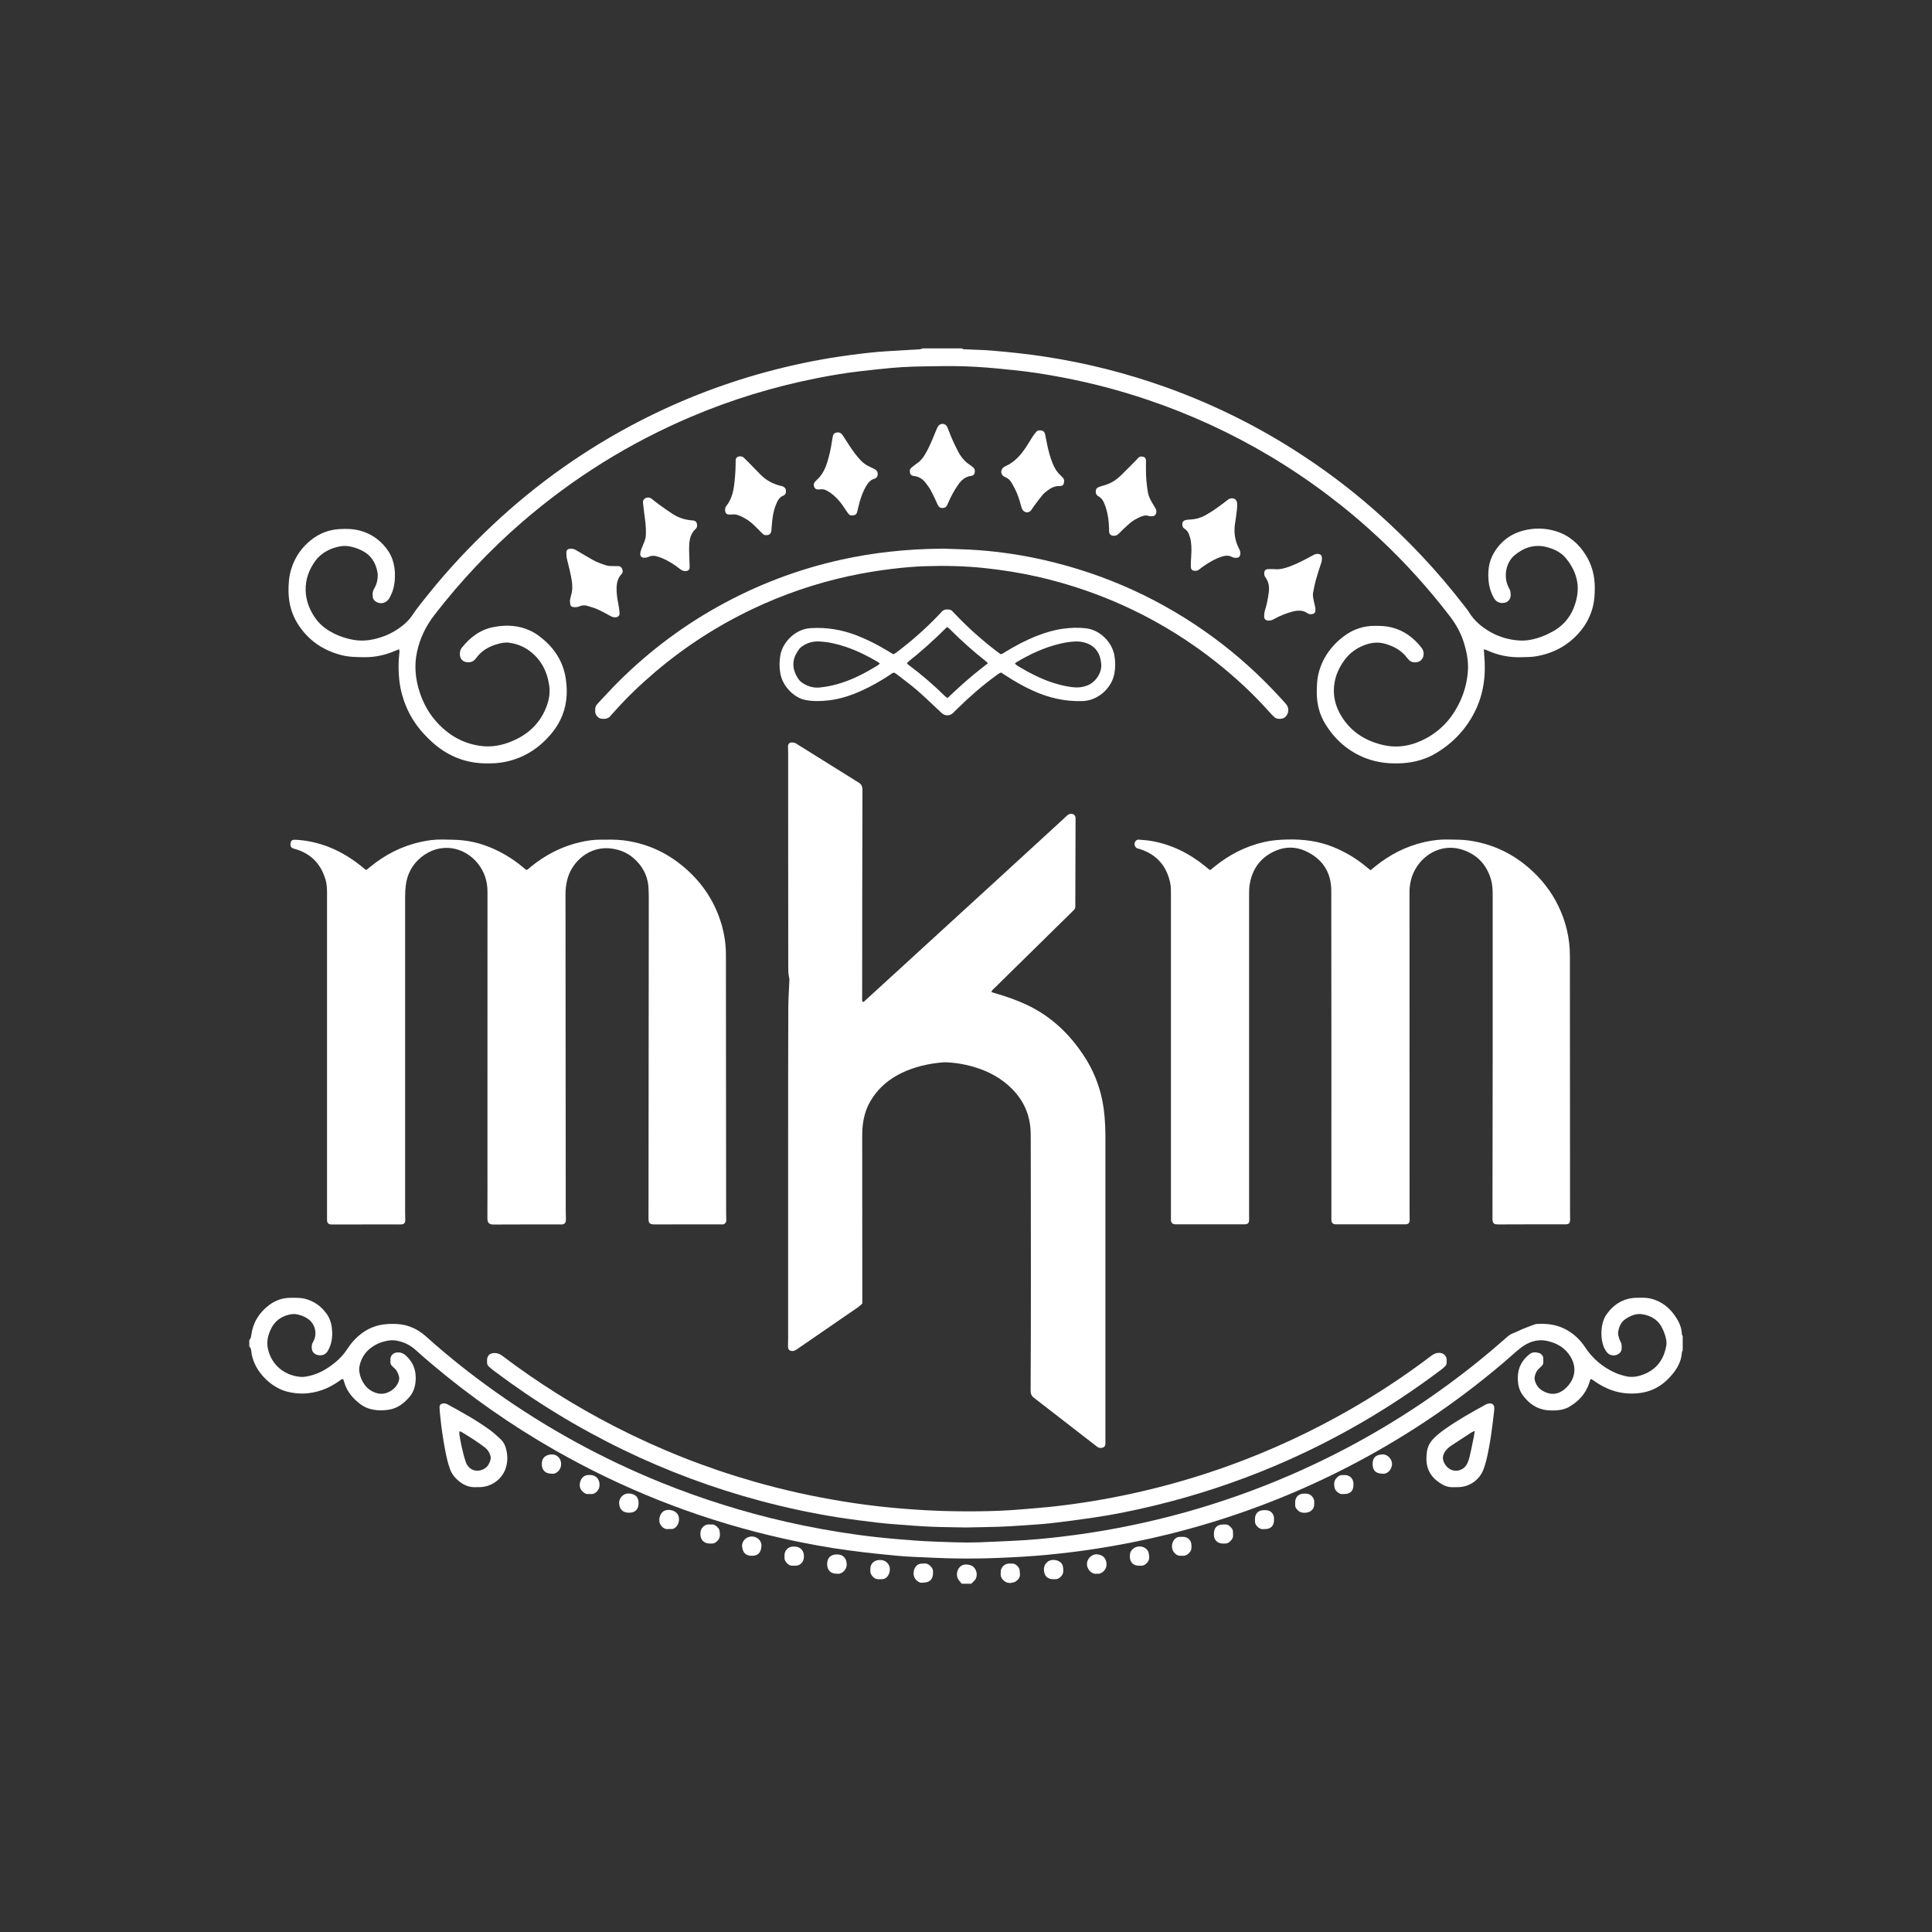<?xml version="1.0" encoding="UTF-8"?>
<svg id="uuid-b296b5e4-7a08-41b1-a2c4-f286420c9fd0" data-name="Layer 1" xmlns="http://www.w3.org/2000/svg" viewBox="0 0 1000 1000">
  <rect x="0" y="0" width="1000" height="1000" fill="#333333" stroke="none"/>
  <defs>
    <style>
      .uuid-0c086f4f-2134-4013-a1fd-f84df69ba83d {
        fill: #fff;
      }
    </style>
  </defs>
  <path class="uuid-0c086f4f-2134-4013-a1fd-f84df69ba83d" d="m497.78,180.28c.76.66,1.71.51,2.59.55,4.36.22,8.73.28,13.07.65,9.26.78,18.51,1.75,27.71,3.17,21.14,3.25,41.78,8.46,61.91,15.63,23.28,8.3,45.37,19.07,66.27,32.29,14.86,9.4,28.92,19.88,42.11,31.49,16.99,14.96,32.46,31.36,46.3,49.29.9,1.17,1.87,2.32,2.64,3.57,2.71,4.41,6.51,7.61,10.94,10.14,4.66,2.65,9.71,4.11,15.03,4.46,4.07.26,8.04-.65,11.84-2.08,1.99-.75,3.94-1.7,5.79-2.74,6.75-3.81,10.55-9.79,12.13-17.22,1.64-7.72-.69-14.52-5.54-20.48-2.51-3.09-6.06-4.78-9.86-5.8-6.36-1.71-11.94.17-16.79,4.21-4.16,3.46-5.6,10.09-3.69,15.16.26.69.53,1.4.92,2.02.65,1.03.72,2.14.78,3.31.07,1.37-.43,2.37-1.42,3.25-.58.51-1.21.76-1.98.88-2.66.42-4.41-.72-5.6-3.03-1.34-2.6-2.17-5.33-2.44-8.24-.45-4.94.02-9.75,2.5-14.14,3.5-6.18,8.73-10.26,15.61-12.02,5.61-1.43,11.28-1.35,16.83.39,6.75,2.11,11.78,6.49,15.45,12.43,3.15,5.09,4.58,10.69,4.58,16.7,0,3.31-.16,6.58-.96,9.8-1.3,5.23-3.79,9.81-7.37,13.81-6.02,6.71-13.57,10.61-22.4,12.02-2.34.38-4.76.33-7.14.42-6.37.23-12.44-1.02-18.23-3.7-.35-.16-.74-.24-1.32-.42.07,1.1.1,1.99.18,2.88.98,10.29-.2,20.23-4.92,29.57-4.54,8.99-11.22,16.02-19.8,21.22-5.3,3.21-11.13,4.87-17.32,5.29-6.57.44-12.99-.16-19.19-2.54-9.12-3.49-16.05-9.62-21.09-17.88-2.93-4.8-4.28-10.12-4.33-15.77-.03-3.81.12-7.57,1.17-11.26.87-3.03,2.09-5.9,3.79-8.55,2.7-4.22,6.15-7.74,10.28-10.56,4.4-3,9.3-4.49,14.65-4.51,2.89-.01,5.75.06,8.58.74,6.63,1.59,11.75,5.41,15.83,10.73,1.52,1.98,1.29,4.74-.35,6.32-1.43,1.38-4.41,1.49-5.91.18-.49-.43-.94-.93-1.34-1.45-2.84-3.81-6.76-5.9-11.22-7.22-4.09-1.21-8-.55-11.8,1.07-3.71,1.58-6.83,3.96-9.25,7.21-3.6,4.83-5.66,10.22-5.59,16.29.06,5.17,1.83,9.85,4.69,14.11,5,7.43,12.15,11.67,20.72,13.68,7.93,1.86,15.39.32,22.42-3.49,8.52-4.62,14.37-11.67,18.13-20.53,1.95-4.59,3.08-9.39,3.42-14.35.35-5.17-.67-10.16-2.24-15.06-1.57-4.93-4.13-9.34-7.26-13.41-10.87-14.14-22.76-27.35-35.77-39.56-17.49-16.41-36.52-30.78-57.11-43.07-20.09-11.98-41.22-21.7-63.38-29.19-14.53-4.91-29.33-8.79-44.39-11.64-8.33-1.58-16.7-2.92-25.14-3.74-4.42-.43-8.84-.94-13.27-1.28-7.64-.59-15.29-.89-22.95-.78-5.27.08-10.54.1-15.81.27-3.7.12-7.4.34-11.09.67-5.24.48-10.47,1.08-15.71,1.66-7.69.86-15.32,2.15-22.91,3.66-22.28,4.41-43.9,11-64.82,19.86-32.11,13.6-61.35,31.83-87.73,54.64-16.7,14.44-31.72,30.46-45.24,47.9-4.46,5.75-7.58,12.08-9.12,19.25-1.52,7.07-.85,13.92,1.32,20.7,1.96,6.13,5.09,11.63,9.5,16.32,6.2,6.58,13.72,10.7,22.79,11.74,5.46.62,10.68-.47,15.67-2.58,7.48-3.15,13.31-8.15,16.79-15.62,1.94-4.17,3.04-8.56,2.35-13.2-1.11-7.49-4.37-13.76-10.67-18.23-3.02-2.14-6.4-3.34-10.05-3.87-2.01-.29-3.96.11-5.86.63-4.48,1.23-8.39,3.4-11.17,7.26-1.16,1.6-2.59,2.41-4.63,2.22-2.21-.2-3.67-1.52-3.83-3.73-.09-1.34.05-2.62.94-3.74,4.34-5.46,9.65-9.48,16.63-10.78,6.35-1.18,12.62-.94,18.61,1.81,1.12.51,2.23,1.08,3.25,1.77,8.34,5.7,13.94,13.3,15.4,23.44,1.05,7.3.42,14.47-2.93,21.22-1.4,2.82-3.18,5.39-5.25,7.75-6.03,6.91-13.39,11.63-22.4,13.64-4.21.94-8.48,1.13-12.77.91-10.12-.53-18.79-4.45-26.22-11.28-5.09-4.68-9.34-9.97-12.27-16.27-2.34-5.05-3.85-10.32-4.41-15.86-.43-4.28-.47-8.54-.02-12.81.09-.85.3-1.76-.05-2.81-.62.25-1.14.43-1.65.66-5.19,2.28-10.59,3.52-16.3,3.46-4.04-.04-8.06-.07-12.01-1.1-9.59-2.5-17.2-7.76-22.5-16.17-3.19-5.06-4.67-10.66-4.77-16.65-.07-4.15.27-8.22,1.56-12.19,1.94-5.98,5.41-10.89,10.35-14.74,4.21-3.28,8.99-5.11,14.32-5.45,3.79-.24,7.56-.14,11.26.93,5.34,1.54,9.64,4.57,13.04,8.9,3.95,5.02,4.97,10.83,4.43,17.02-.24,2.73-.92,5.35-2.18,7.8-.26.51-.52,1.03-.85,1.5-1.34,1.93-3.7,2.73-5.88,1.84-1.24-.51-2.27-1.45-2.44-2.89-.16-1.38-.17-2.77.61-4.07.98-1.64,1.64-3.43,1.85-5.33.12-1.05.17-2.15,0-3.19-.89-5.18-3.45-9.19-8.32-11.53-2.02-.97-4.11-1.68-6.32-2.06-1.39-.24-2.78-.27-4.18-.06-3.74.58-7.16,1.92-10.13,4.26-1.09.86-2.13,1.85-2.96,2.95-3.52,4.69-5.48,9.98-5.29,15.86.16,4.96,1.88,9.49,4.64,13.63,1.67,2.5,3.73,4.6,6.23,6.27,4.24,2.83,8.89,4.6,13.91,5.5,5.45.98,10.65-.03,15.73-1.88,3.51-1.28,6.69-3.15,9.62-5.48,1.95-1.55,3.7-3.3,5.07-5.37,2.5-3.79,5.39-7.28,8.23-10.81,10.28-12.81,21.48-24.77,33.46-36.01,22.91-21.5,48.33-39.46,76.27-53.83,22.28-11.46,45.56-20.27,69.82-26.49,12.77-3.27,25.68-5.8,38.75-7.53,6.28-.83,12.57-1.58,18.9-1.98,5.26-.34,10.52-.62,15.77-.93.98-.06,1.99,0,2.88-.55h20.27Z"/>
  <path class="uuid-0c086f4f-2134-4013-a1fd-f84df69ba83d" d="m870.97,699.05c-.15.28-.41.55-.42.83-.24,4.68-2.41,8.52-5.36,11.95-3.56,4.15-7.87,7.24-13.26,8.6-1.84.46-3.7.71-5.6.82-8.01.45-15.08-2.03-21.48-6.69-.39-.29-.84-.5-1.26-.74-.06-.03-.16.01-.37.04-.23.71-.47,1.48-.73,2.25-1.84,5.42-5.49,9.3-10.36,12.1-2.03,1.17-4.31,1.64-6.62,1.8-1.55.11-3.14.07-4.68-.09-5.54-.57-9.63-3.58-12.8-7.98-1.96-2.73-2.47-5.88-2.41-9.16.09-4.95,2.23-8.84,6.09-11.88,1.56-1.23,3.33-1.06,4.93-.56,1.2.38,2.19,1.47,2.17,3.01,0,.49-.03.99,0,1.48.07.99-.31,1.76-1.02,2.4-.37.33-.72.67-1.09,1-1.22,1.08-1.93,2.48-2.28,4.02-.18.77-.17,1.66.05,2.42.61,2.12,1.8,3.86,3.73,5.04,4.49,2.75,8.9,2.33,12.94-1.91,3.92-4.12,5.26-9.87,1.7-15.67-2.79-4.55-6.95-6.93-11.94-8.04-5.28-1.18-9.94.53-14.05,3.77-2.97,2.35-5.72,4.97-8.61,7.42-25.08,21.34-52.28,39.51-81.58,54.52-29.44,15.08-60.23,26.54-92.34,34.44-11.83,2.91-23.77,5.29-35.81,7.19-8.7,1.38-17.43,2.47-26.2,3.31-8.6.82-17.23,1.31-25.87,1.65-7.41.29-14.82.37-22.23.25-7-.12-13.99-.48-20.98-.79-3.04-.13-6.08-.32-9.11-.61-5.73-.55-11.46-1.12-17.18-1.8-5.31-.63-10.62-1.33-15.9-2.17-11.05-1.77-22.02-3.98-32.91-6.62-39.06-9.46-76.04-24.15-110.95-44.07-22.53-12.85-43.68-27.67-63.51-44.39-2.9-2.44-5.76-4.92-8.57-7.47-2.9-2.63-6.26-4.19-10.09-4.85-1.58-.27-3.1-.18-4.65.11-2.96.56-5.67,1.7-8.11,3.46-3.29,2.37-5.3,5.6-6.14,9.53-.22,1.02-.25,2.14-.1,3.18.36,2.48,1.33,4.75,2.85,6.76,1.71,2.27,4.01,3.67,6.73,4.32,4.67,1.1,10.19-2.57,11-7.25.08-.47.07-1-.06-1.46-.44-1.69-1.12-3.27-2.51-4.44-.38-.32-.7-.69-1.07-1.03-.58-.53-.89-1.17-.87-1.97.01-.58-.03-1.16,0-1.73.11-1.81,1.53-3.13,3.34-3.3,1.84-.17,3.31.37,4.69,1.63,3.44,3.14,5.1,6.95,5.06,11.61-.03,3.67-.85,7.01-3.29,9.84-2.88,3.33-6.23,5.85-10.72,6.55-2.54.4-5.06.43-7.61.03-2.5-.39-4.79-1.27-6.8-2.75-4.07-3.01-7.24-6.71-8.63-11.71-.13-.46-.3-.92-.43-1.29-.8-.39-1.19.17-1.62.49-2.89,2.09-5.95,3.84-9.32,5.02-6.07,2.12-12.25,2.43-18.46.75-7.7-2.08-16.11-9.71-17.97-19.06-.14-.72-.22-1.46-.32-2.2-.11-.75-.27-1.47-.97-1.92v-3.46c.74-.65.9-1.53,1.02-2.44.83-6.48,3.99-11.62,9.13-15.55,3.3-2.52,7.07-3.85,11.25-3.84,2.55,0,5.09-.12,7.61.55,4.75,1.27,8.44,4,11.21,8,1.38,1.99,2.15,4.24,2.47,6.66.42,3.15.31,6.25-.69,9.28-.25.78-.61,1.53-.96,2.27-1.03,2.16-2.62,3.27-5.13,2.95-1.68-.21-3.19-1.34-3.48-2.97-.2-1.14-.19-2.3.33-3.39.25-.52.54-1.02.77-1.55,1.69-4.01.25-8.67-3.41-11.07-1.68-1.1-3.52-1.79-5.47-2.18-1.3-.26-2.61-.16-3.92.14-5.85,1.31-9.16,5.16-10.8,10.71-.84,2.86-.76,5.67.11,8.51,2.61,8.52,9.87,12.52,16.62,13.02,1.52.11,3.12-.21,4.63-.56,4.92-1.13,9.13-3.66,13.02-6.8,2.66-2.14,4.89-4.65,6.72-7.52,1.43-2.24,3.18-4.21,5.13-5.99,4.43-4.03,9.65-6.2,15.64-6.5,2.89-.14,5.77-.11,8.6.55,4.24,1,7.89,3.01,11.17,5.97,11.33,10.21,23.29,19.66,35.72,28.49,26.78,19.01,55.38,34.69,85.82,47.02,21.02,8.51,42.59,15.28,64.71,20.32,12.29,2.8,24.67,5.05,37.15,6.76,6.6.9,13.23,1.62,19.87,2.18,6.56.56,13.12,1.1,19.7,1.33,7.57.27,15.14.65,22.72.39,6.17-.21,12.34-.53,18.51-.82,8.22-.38,16.42-1.13,24.59-2.11,9.72-1.16,19.41-2.61,29.03-4.45,13.67-2.61,27.19-5.83,40.55-9.76,27.02-7.95,52.99-18.46,77.91-31.59,26.55-13.99,51.32-30.63,74.31-49.91,2.97-2.49,5.87-5.05,8.79-7.59,1-.87,2.05-1.6,3.32-2.07,1.76-.65,3.43-1.57,5.17-2.28,1.98-.81,3.99-1.52,5.99-2.26.3-.11.64-.17.96-.19,4.74-.27,9.37.15,13.76,2.19,4.77,2.21,8.51,5.64,11.36,9.98,3.88,5.89,9.05,10.19,15.43,13.06,1.64.74,3.39,1.28,5.14,1.72,2.6.65,5.21.55,7.8-.23,7.82-2.37,12.24-7.66,13.57-15.65.29-1.76-.14-3.45-.6-5.11-.33-1.18-.83-2.32-1.34-3.45-2.02-4.45-5.7-6.73-10.33-7.53-3.26-.56-6.17.66-8.84,2.43-2.27,1.51-3.28,3.85-3.78,6.42-.14.7-.11,1.48.06,2.17.25,1.03.55,2.09,1.07,3.01.75,1.32.73,2.69.61,4.08-.05.54-.31,1.12-.64,1.55-1.57,2.04-5,2.19-6.73.28-.55-.6-.99-1.32-1.37-2.04-2.33-4.36-2.54-13.05,1.05-17.99,3.86-5.33,8.98-8.37,15.67-8.45,2.22-.03,4.45-.15,6.65.33,5.98,1.31,10.37,4.85,13.6,9.9,1.66,2.59,2.86,5.38,2.96,8.54.01.37.29.72.44,1.09,0,2.47,0,4.95,0,7.42Z"/>
  <path class="uuid-0c086f4f-2134-4013-a1fd-f84df69ba83d" d="m497.78,819.72c-.45-.56-.9-1.13-1.37-1.67-2.04-2.41-1.07-6.7,1.8-7.94,1.64-.71,4.48-.22,5.74.99,1.52,1.47,2.04,3.92,1.19,5.88-.19.44-.51.84-.84,1.19-.5.54-1.05,1.03-1.58,1.55h-4.94Z"/>
  <path class="uuid-0c086f4f-2134-4013-a1fd-f84df69ba83d" d="m446.38,674.7c-.79.68-1.49,1.39-2.29,1.94-10.51,7.25-21.04,14.47-31.56,21.71-.75.52-1.49,1-2.48.94-1.36-.07-2.16-.77-2.18-2.13-.03-1.4.06-2.8.06-4.2,0-33.96,0-67.91,0-101.87,0-23.16.01-46.32.09-69.48.02-4.68.37-9.37.56-14.05.02-.48,0-.99-.11-1.46-.46-1.86-.47-3.75-.47-5.65,0-18.38-.03-36.76-.04-55.14,0-18.46,0-36.92-.01-55.39,0-1.24-.1-2.47-.08-3.71.02-1.11.73-1.88,1.83-1.92.63-.03,1.29.14,1.91.32.38.11.71.4,1.06.62,10.2,6.37,20.4,12.73,30.6,19.1.28.17.55.37.84.52,1.72.89,2.31,2.2,2.3,4.2-.11,35.52-.13,71.05-.16,106.57,0,.97-.13,1.95.14,2.87.69.26.99-.23,1.33-.54,5.9-5.39,11.8-10.78,17.69-16.18,8.51-7.79,17.01-15.58,25.52-23.37,8.57-7.84,17.15-15.68,25.71-23.52,9.23-8.46,18.46-16.93,27.68-25.39,2.67-2.45,5.36-4.88,8-7.37.73-.69,1.5-.95,2.45-.86,1.07.11,1.78.8,1.91,1.91.05.41.03.82.03,1.24-.04,14.59-.09,29.18-.13,43.76,0,.25-.02.5,0,.74.11.99-.31,1.72-1.01,2.39-2.08,2-4.12,4.04-6.18,6.06-11.52,11.32-23.04,22.63-34.55,33.96-.62.61-1.46,1.1-1.65,2.2.8.24,1.57.5,2.36.72,5.39,1.55,10.66,3.41,15.75,5.78,12.85,6,22.64,15.41,30.23,27.26,6.09,9.5,9.36,19.92,10.24,31.12.25,3.2.39,6.42.39,9.63.02,52.67,0,105.33,0,158,0,.25-.01.5,0,.74.07,1.07-.19,2.07-1.24,2.46-1.01.38-2.09.34-3.04-.4-2.47-1.93-4.95-3.83-7.43-5.75-8.14-6.31-16.28-12.62-24.42-18.92-.26-.2-.51-.41-.78-.6-1.31-.93-1.8-2.1-1.8-3.78.1-19.86.14-39.73.14-59.59,0-20.93-.04-41.87-.07-62.8,0-3.63.02-7.25-.04-10.88-.17-11.09-5.08-19.77-13.68-26.46-5.89-4.58-12.67-7.27-19.92-8.89-3.14-.7-6.33-1.11-9.53-1.29-1.71-.1-3.46.08-5.17.3-7.33.91-14.36,2.82-20.87,6.44-5.82,3.25-10.48,7.65-13.83,13.43-2.49,4.3-3.67,8.96-4.06,13.86-.11,1.39-.14,2.8-.14,4.2,0,28.02.03,56.05.05,84.07,0,.82,0,1.64,0,2.52Z"/>
  <path class="uuid-0c086f4f-2134-4013-a1fd-f84df69ba83d" d="m189.65,450.28c.67-.54,1.31-1.05,1.94-1.57,7.7-6.33,16.34-10.75,26.09-12.92,3.7-.82,7.46-1.34,11.26-1.25,3.37.07,6.76.05,10.12.37,8.08.78,15.53,3.52,22.53,7.58,3.14,1.82,6.11,3.89,8.89,6.24.62.53,1.27,1.03,1.96,1.59.93-.31,1.51-1.02,2.2-1.58,7.7-6.33,16.34-10.75,26.09-12.93,3.14-.7,6.31-1.18,9.54-1.19,4.12,0,8.23-.18,12.34.33,10.71,1.33,20.37,5.28,28.9,11.85,9.62,7.41,16.73,16.74,20.84,28.24,2.21,6.18,3.38,12.54,3.38,19.12.02,44.67.07,89.34.11,134.01,0,1.15.05,2.31.09,3.46.04,1.15-.94,2.27-2.19,2.12-.49-.06-.99-.01-1.48-.01-11.04,0-22.08-.05-33.11.03-3.33.02-3.49-.85-3.49-3.55.07-53.24.1-106.48.14-159.72,0-3.54.05-7.09-.12-10.63-.31-6.43-3.07-11.73-7.95-15.87-3.07-2.6-6.61-4.07-10.67-4.72-11.9-1.91-21.24,6.84-23.49,16.22-.58,2.41-.87,4.85-.87,7.34.04,43.6.07,87.2.1,130.8,0,10.71,0,21.43.02,32.14,0,1.65.07,3.29.09,4.94,0,.49.02,1-.07,1.48-.15.83-.85,1.45-1.7,1.54-.49.05-.99.03-1.48.03-11.37,0-22.74-.03-34.1.04-2.27.01-3.31-.67-3.29-3.39.08-10.05.03-20.11.03-30.16,0-46.24-.01-92.47.02-138.71,0-5.5-1.61-10.39-5.02-14.65-6.99-8.72-19.56-11.24-29.42-3.11-4.5,3.72-7.11,8.59-7.84,14.4-.24,1.95-.35,3.94-.35,5.91-.01,54.48,0,108.96,0,163.43,0,1.32.1,2.64.08,3.95-.03,1.6-.67,2.23-2.26,2.28-1.15.04-2.31,0-3.46,0-10.54,0-21.09.01-31.63.02-.41,0-.83.02-1.24-.02-1.08-.09-1.8-.78-1.88-1.9-.06-.82-.03-1.65-.03-2.47,0-55.8,0-111.59,0-167.39,0-2.32-.13-4.62-.81-6.84-2.42-8.02-7.54-13.36-15.65-15.7-.24-.07-.49-.09-.72-.17-1.91-.64-1.95-1.82-1.59-3.32.18-.75.77-1.3,1.62-1.31.99,0,1.98.04,2.96.13,12.02,1.16,22.49,5.99,31.83,13.48.77.62,1.53,1.25,2.3,1.87.06.05.15.05.48.16Z"/>
  <path class="uuid-0c086f4f-2134-4013-a1fd-f84df69ba83d" d="m626.39,450.38c.69-.55,1.32-1.05,1.95-1.57,7.69-6.33,16.32-10.78,26.06-13,3.96-.9,7.96-1.18,12.01-1.28,8.16-.21,16.1.81,23.7,3.9,6.15,2.5,11.8,5.84,16.91,10.08.75.62,1.52,1.23,2.37,1.91.72-.59,1.35-1.09,1.98-1.6,7.76-6.39,16.46-10.88,26.3-13.05,3.87-.85,7.79-1.34,11.76-1.24,3.45.09,6.91,0,10.36.45,12.02,1.59,22.58,6.42,31.69,14.37,6.34,5.53,11.48,12.02,15.14,19.63,3.92,8.14,5.96,16.71,5.96,25.76,0,44.01.04,88.02.07,132.02,0,1.57.06,3.13.03,4.7-.03,1.61-.64,2.21-2.25,2.26-.9.03-1.81,0-2.72,0-10.63,0-21.25-.02-31.88.04-2.83.02-3.33-.47-3.33-3.45.07-27.44.09-54.89.11-82.33.02-28.19,0-56.37,0-84.56,0-2.72-.08-5.43-.84-8.08-2.2-7.59-6.99-12.85-14.43-15.4-9.62-3.29-18.17,1.04-22.94,7.21-3.18,4.11-4.71,8.81-4.84,13.99-.01.49,0,.99,0,1.48.01,55.13.03,110.27.04,165.4,0,1.24.07,2.47.03,3.71-.05,1.29-.71,1.91-2.02,1.99-.49.03-.99,0-1.48,0-11.2,0-22.4,0-33.61,0-.58,0-1.16.02-1.73-.05-.79-.1-1.52-.83-1.62-1.63-.07-.57-.05-1.15-.05-1.73,0-56.45.05-112.91-.05-169.36-.02-9.51-4.64-16.52-13.37-20.47-5.01-2.27-10.25-2.35-15.36-.17-7.56,3.23-11.98,9.02-13.43,17.07-.29,1.61-.38,3.27-.38,4.91-.01,55.38,0,110.76,0,166.14,0,1.07.05,2.14,0,3.21-.05,1.31-.69,1.95-1.96,2.05-.41.03-.82.01-1.24.01-11.28,0-22.57,0-33.85,0-.58,0-1.16.02-1.73-.05-.8-.1-1.53-.82-1.62-1.62-.07-.57-.05-1.15-.05-1.73,0-55.71,0-111.42,0-167.13,0-2.06.06-4.11-.38-6.15-1.87-8.82-6.99-14.71-15.6-17.51-.47-.15-.98-.2-1.43-.39-1.33-.58-1.84-2.34-1.04-3.56.44-.66,1.07-1.03,1.88-.95,1.96.18,3.94.28,5.89.59,10.76,1.74,20.15,6.45,28.55,13.28.57.47,1.14.95,1.71,1.42.13.1.28.17.69.43Z"/>
  <path class="uuid-0c086f4f-2134-4013-a1fd-f84df69ba83d" d="m500.23,790.62c-6.17-.13-12.27-.14-18.36-.4-5.67-.24-11.33-.7-16.99-1.13-3.86-.29-7.72-.6-11.55-1.07-6.53-.8-13.06-1.61-19.56-2.63-13.5-2.13-26.85-5-40.06-8.52-24.57-6.56-48.29-15.38-71.17-26.47-23.64-11.46-45.94-25.11-66.92-40.91-.85-.64-1.66-1.35-2.48-2.04-.74-.62-1.1-1.41-1.03-2.4.03-.41,0-.82,0-1.24.07-1.96,1.24-3.23,3.15-3.43,1.8-.18,3.3.29,4.8,1.43,18.29,13.86,37.66,26.02,58.07,36.51,23.06,11.86,47.05,21.36,71.98,28.5,15.2,4.36,30.62,7.77,46.23,10.31,7.63,1.24,15.3,2.27,22.99,3.03,7.37.73,14.75,1.29,22.15,1.65,8.31.41,16.62.53,24.94.44,7.41-.08,14.81-.36,22.2-1,5.9-.51,11.81-.93,17.7-1.6,13.17-1.5,26.23-3.66,39.18-6.48,17.48-3.79,34.63-8.73,51.43-14.84,21.4-7.79,41.98-17.35,61.74-28.69,14.66-8.41,28.75-17.7,42.21-27.93,1.49-1.13,2.99-1.65,4.8-1.41,1.66.23,3,1.67,3.09,3.33.02.41-.03.83.02,1.24.13,1.09-.34,1.92-1.12,2.61-.55.49-1.1,1-1.69,1.44-26.42,19.93-54.81,36.48-85.26,49.46-20.57,8.77-41.72,15.74-63.46,20.97-10.4,2.5-20.88,4.65-31.47,6.19-7.16,1.04-14.33,2.03-21.52,2.84-5.23.59-10.49.87-15.74,1.24-3.86.27-7.72.5-11.58.63-5.6.18-11.2.25-16.72.36Z"/>
  <path class="uuid-0c086f4f-2134-4013-a1fd-f84df69ba83d" d="m487.49,283.96c6.42.26,12.85.34,19.24.82,11.25.86,22.39,2.53,33.41,5.03,32.33,7.34,61.84,20.85,88.5,40.55,12.03,8.89,23.06,18.89,33.21,29.87,1.29,1.39,2.58,2.77,3.82,4.21,1.74,2.02,1.47,5.13-.55,6.8-1.35,1.12-4.18,1.16-5.5-.03-.98-.88-1.86-1.86-2.74-2.84-4.08-4.54-8.31-8.91-12.77-13.08-9.71-9.08-20.11-17.28-31.22-24.57-23.24-15.25-48.43-25.91-75.5-32.13-9.15-2.1-18.41-3.56-27.75-4.55-10.26-1.09-20.54-1.32-30.83-.98-5.58.18-11.17.69-16.73,1.35-7.69.91-15.31,2.17-22.87,3.82-17.2,3.75-33.75,9.42-49.66,16.98-18.17,8.64-34.94,19.46-50.29,32.48-7.67,6.51-14.93,13.45-21.6,21-.49.56-1.06,1.05-1.49,1.65-1.32,1.8-3.17,1.9-5.11,1.64-1.34-.18-2.84-1.92-2.97-3.27-.03-.33.01-.66-.02-.99-.14-1.4.31-2.53,1.31-3.56,2.63-2.73,5.13-5.58,7.77-8.3,15.99-16.5,33.98-30.41,54.02-41.65,20.32-11.39,41.86-19.6,64.61-24.6,8.04-1.77,16.15-3.09,24.34-4.01,9.09-1.02,18.21-1.54,27.36-1.61Z"/>
  <path class="uuid-0c086f4f-2134-4013-a1fd-f84df69ba83d" d="m518.2,348.09c-1.3.42-2.14,1.23-3.06,1.9-6.93,5.06-13.36,10.71-19.49,16.71-.82.81-1.62,1.64-2.46,2.43-1.6,1.5-4.14,1.48-5.75-.02-4.15-3.88-8.22-7.85-12.49-11.59-3.34-2.92-6.95-5.54-10.45-8.28-.51-.4-1.09-.73-1.58-1.05-1.09,0-1.73.74-2.46,1.22-4.62,3.03-9.39,5.78-14.43,8.05-5.35,2.42-10.88,4.3-16.73,5-4.17.5-8.36.66-12.53-.17-5.49-1.09-11.58-6.72-12.85-13.63-.59-3.2-.57-6.38,0-9.57,1.23-6.82,7.77-13.47,15.62-13.97,8.3-.52,16.23.81,23.94,3.79,5.47,2.12,10.66,4.78,15.68,7.8,1.06.63,2.11,1.28,3.23,1.96.51-.29,1.04-.52,1.48-.86,7.97-6.01,15.45-12.59,22.31-19.84.34-.36.71-.69,1.01-1.08.96-1.25,2.23-1.55,3.73-1.43.78.06,1.44.29,1.98.85.4.41.82.82,1.21,1.24,6.54,6.99,13.69,13.32,21.26,19.18.84.65,1.71,1.27,2.55,1.9,1.03-.13,1.72-.76,2.47-1.22,5.28-3.22,10.73-6.11,16.5-8.36,4.23-1.65,8.57-2.94,13.06-3.58,4.16-.59,8.36-.77,12.55-.2,6.86.93,13.03,6.96,14.3,13.94.58,3.2.57,6.38-.03,9.57-1.34,7.1-8.11,13.86-16.57,14.11-8.94.26-17.31-1.67-25.37-5.31-4.96-2.24-9.68-4.92-14.23-7.91-.82-.54-1.64-1.06-2.4-1.55Zm-6.86-4.76c-.4-.42-.65-.75-.96-.99-6.67-5.24-12.98-10.9-18.97-16.91-.33-.33-.76-.56-1.22-.89-1.73,1.68-3.37,3.3-5.03,4.87-1.67,1.58-3.36,3.15-5.08,4.69-1.78,1.59-3.61,3.12-5.41,4.69-1.72,1.5-3.66,2.73-5.28,4.47.3.32.49.6.74.78,6.75,5.01,13.09,10.5,19.09,16.38.33.32.76.55,1.22.87,2.32-2.16,4.51-4.26,6.77-6.29,2.27-2.03,4.57-4.03,6.91-5.97,2.33-1.93,4.74-3.77,7.21-5.72Zm-55.9.12c-.55-.42-.85-.69-1.19-.89-5.33-3.14-10.84-5.87-16.72-7.83-4.38-1.46-8.85-2.5-13.49-2.71-2.69-.12-5.25.41-7.59,1.73-.99.56-2.02,1.22-2.7,2.09-3.17,4.07-4.15,8.51-1.79,13.36.76,1.57,1.64,3.06,3.1,4.08,2.79,1.95,5.9,2.92,9.3,2.56,3.02-.32,6.01-.87,8.95-1.7,7.59-2.15,14.52-5.7,21.15-9.87.27-.17.49-.41.97-.83Zm69.87.02c1.06,1.14,2.27,1.67,3.38,2.33,8.36,4.93,17.1,8.81,26.89,9.93,2.55.29,4.93-.04,7.25-.95,4.3-1.69,7.55-6.52,7.16-11.12-.49-5.79-3.22-9.65-8.85-11.14-1.44-.38-2.9-.53-4.4-.49-2.73.08-5.4.53-8.05,1.15-8.09,1.9-15.53,5.37-22.63,9.62-.2.12-.36.32-.76.67Z"/>
  <path class="uuid-0c086f4f-2134-4013-a1fd-f84df69ba83d" d="m441.08,266.76c-.96.22-1.69-.44-2.28-1.28-.95-1.34-1.87-2.71-2.79-4.07-1.3-1.93-2.9-3.59-4.63-5.11-.98-.86-2.09-1.61-3.23-2.25-1.07-.61-2.25-1.02-3.55-.75-.32.06-.66.01-.99.04-1.03.08-1.82-.37-2.17-1.29-.32-.85-.35-1.79.3-2.57.26-.32.55-.62.85-.89,2.8-2.49,4.46-5.68,5.55-9.18,1.1-3.54,1.93-7.14,2.44-10.81.15-1.06.35-2.11.6-3.15.22-.94.97-1.45,1.95-1.59,1.41-.21,2.38.39,3.11,1.52,1.12,1.73,2.21,3.47,3.35,5.19,1.83,2.74,3.72,5.43,6.01,7.82,1.33,1.39,2.89,2.43,4.62,3.24.89.42,1.82.79,2.66,1.29.98.58,1.51,1.43,1.43,2.66-.06.93-.43,1.56-1.2,2-.14.08-.29.16-.45.2-2.17.58-3.4,2.18-4.45,4.01-1.94,3.4-3.1,7.07-3.99,10.85-.19.8-.32,1.62-.57,2.4-.4,1.26-1.07,1.72-2.56,1.74Z"/>
  <path class="uuid-0c086f4f-2134-4013-a1fd-f84df69ba83d" d="m504.57,244c-.03,1.37-.58,2.15-1.86,2.31-3.04.37-5.06,2.16-6.73,4.53-2.04,2.9-3.71,6.01-5.14,9.26-.17.38-.31.76-.48,1.14-.52,1.18-1.37,1.75-2.7,1.7-1.26-.04-1.88-.68-2.36-1.78-1.06-2.4-2.15-4.8-3.4-7.11-.81-1.51-1.84-2.92-2.9-4.27-1.54-1.94-3.55-3.16-6.05-3.43-.91-.1-1.62-.47-1.86-1.35-.26-.96-.36-2.01.49-2.76.92-.82,1.87-1.62,2.9-2.28,1.7-1.11,2.94-2.57,4.01-4.27,1.72-2.73,3.01-5.66,4.26-8.61.71-1.66,1.37-3.34,2.07-5,.19-.45.4-.9.65-1.33,1.1-1.87,3.87-1.82,4.79.18.31.67.57,1.36.83,2.06,1.31,3.55,2.92,6.97,4.63,10.34,1.55,3.07,3.63,5.66,6.59,7.5.48.3.91.7,1.35,1.07.68.57,1,1.29.89,2.08Z"/>
  <path class="uuid-0c086f4f-2134-4013-a1fd-f84df69ba83d" d="m659.29,294.57c3.11.38,5.84-.46,8.55-1.48,4.09-1.53,7.93-3.59,11.74-5.69.89-.49,1.79-.8,2.81-.69,1,.1,1.67.69,1.8,1.69.14,1.08-.04,2.11-.39,3.15-.96,2.88-1.91,5.77-2.72,8.7-.59,2.13-.98,4.32-1.42,6.49-.35,1.75.23,3.43.53,5.12.14.81.43,1.59.57,2.4.11.64.15,1.31.09,1.96-.08.87-.75,1.52-1.6,1.62-.82.1-1.66.14-2.38-.37-2.52-1.81-5.26-1.61-8.04-.87-3.35.9-6.53,2.22-9.56,3.9-.88.49-1.78.79-2.81.71-1.38-.11-2.13-.75-2.14-2.17,0-1.05.1-2.15.43-3.15.97-2.99,1.52-6.04,1.95-9.15.4-2.91.02-5.57-1.74-7.95-.6-.81-.66-1.66-.55-2.57.12-1,.77-1.6,1.83-1.64,1.07-.05,2.13-.01,3.05-.01Z"/>
  <path class="uuid-0c086f4f-2134-4013-a1fd-f84df69ba83d" d="m538.27,222.77c1.65,0,2.37.61,2.75,2.36.4,1.84.69,3.71,1.1,5.55.66,2.97,1.43,5.9,2.54,8.74.97,2.49,2.25,4.74,4.22,6.58.36.34.67.72,1.05,1.05,1.03.9.97,2.06.68,3.19-.26,1.01-1.1,1.38-2.1,1.34-2.34-.09-4.34.82-6.15,2.18-.98.74-1.98,1.51-2.76,2.44-1.53,1.82-2.92,3.76-4.34,5.67-.54.72-1.02,1.49-1.55,2.23-1.08,1.53-3.6,1.52-4.64-.61-.28-.59-.46-1.23-.63-1.87-.77-2.95-1.73-5.83-3.09-8.56-.55-1.1-1.18-2.16-1.79-3.23-.72-1.25-1.72-2.19-3.04-2.79-.37-.17-.76-.33-1.09-.57-1.44-1.03-1.58-3.04-.3-4.29.35-.34.76-.64,1.2-.83,4.87-2.15,8.17-5.96,10.99-10.29,1.07-1.65,2.05-3.36,3.12-5.01.53-.83,1.16-1.59,1.77-2.37.55-.7,1.27-1.01,2.06-.92Z"/>
  <path class="uuid-0c086f4f-2134-4013-a1fd-f84df69ba83d" d="m360.79,271.99c.05.62-.12,1.23-.65,1.71-2.71,2.38-3.33,5.61-3.43,8.94-.09,3.04.12,6.09.2,9.13.02.74.09,1.49.02,2.22-.08.89-.72,1.46-1.63,1.57-1.19.15-2.2-.14-3.19-.92-2.9-2.31-6-4.33-9.46-5.75-.83-.34-1.69-.64-2.55-.9-1.55-.48-3.05-.43-4.56.28-.64.3-1.42.42-2.14.41-1.36,0-2.11-.84-2.01-2.24.05-.72.29-1.44.55-2.12.54-1.46,1.15-2.9,1.73-4.35.46-1.16.6-2.38.64-3.63.14-3.56-.38-7.06-.85-10.56-.24-1.79-.43-3.58-.65-5.37-.15-1.22.38-2.17,1.42-2.63,1-.44,2.09-.37,3.03.37,1.29,1.02,2.56,2.06,3.9,3.02,2.34,1.68,4.67,3.37,7.09,4.92,3.1,1.98,6.52,3.05,10.22,3.28,1.63.1,2.35.99,2.33,2.64Z"/>
  <path class="uuid-0c086f4f-2134-4013-a1fd-f84df69ba83d" d="m396.72,277c-.78.09-1.5-.23-2.12-.86-1.32-1.35-2.66-2.69-4.01-4.02-2.25-2.21-4.81-3.97-7.74-5.17-1.23-.5-2.47-.87-3.84-.65-.64.1-1.32.07-1.97,0-.96-.09-1.61-.81-1.7-1.79-.09-.92-.03-1.85.57-2.59,2.52-3.12,3.54-6.78,4.05-10.68.47-3.59.75-7.19.8-10.81.01-.82-.03-1.65.04-2.47.09-.95.84-1.64,1.78-1.73.92-.09,1.79,0,2.49.74.67.72,1.42,1.37,2.11,2.07,2.08,2.11,4.16,4.21,6.21,6.36,2.86,3,6.33,4.93,10.31,5.98.4.11.82.12,1.2.28.94.38,1.72.95,1.87,2.08.16,1.26-.14,2.35-1.41,2.84-1.78.69-2.63,2.14-3.35,3.75-1.15,2.58-1.83,5.28-2.18,8.07-.25,2.04-.39,4.09-.56,6.14-.13,1.59-.93,2.42-2.57,2.45Z"/>
  <path class="uuid-0c086f4f-2134-4013-a1fd-f84df69ba83d" d="m593.15,243.09c-.05,3.67.32,7.76,1.02,11.82.41,2.41,1.66,4.44,2.87,6.5.37.64.77,1.26,1.15,1.9.46.76.37,1.59.22,2.4-.14.75-.97,1.43-1.78,1.48-.65.04-1.37.11-1.95-.11-1.53-.56-2.92-.16-4.3.42-2.06.87-4.02,1.93-5.69,3.41-1.97,1.74-3.9,3.53-5.74,5.41-.86.88-1.79,1.08-2.89.97-1.05-.11-1.84-.84-1.96-1.88-.08-.65-.03-1.31-.05-1.97-.11-3.63-.57-7.21-1.66-10.68-.22-.71-.52-1.39-.78-2.08-.6-1.58-1.48-2.91-3.01-3.77-.89-.51-1.49-1.24-1.46-2.39.03-1.27.43-1.99,1.64-2.45.84-.32,1.71-.59,2.58-.82,3.25-.88,6.06-2.57,8.47-4.85,2.86-2.71,5.59-5.57,8.37-8.37.4-.41.75-.88,1.18-1.25.75-.64,2.21-.63,2.99-.05.57.43.79,1.01.77,1.72-.02,1.4,0,2.8,0,4.65Z"/>
  <path class="uuid-0c086f4f-2134-4013-a1fd-f84df69ba83d" d="m616.35,291.41c.12-2.13.31-4.27.34-6.4.02-1.64-.07-3.3-.31-4.92-.19-1.29-.61-2.55-1.07-3.78-.4-1.1-1.18-1.95-2.17-2.62-.53-.36-1-.83-1.11-1.56-.27-1.91.33-2.76,2.25-3.06.65-.1,1.31-.13,1.96-.17,2.66-.16,5.16-.82,7.52-2.13,2.89-1.6,5.61-3.44,8.24-5.41,1.25-.93,2.48-1.89,3.73-2.82,1.25-.92,3.19-.81,4,.28.32.43.56,1.03.59,1.56.07,1.06.05,2.14-.07,3.2-.27,2.37-.57,4.74-.95,7.09-.76,4.62-.21,9.01,1.96,13.19.46.88.85,1.76.75,2.82-.11,1.28-.7,1.95-1.99,2.04-.84.06-1.63-.06-2.39-.46-1.54-.83-3.14-.78-4.79-.29-3.68,1.1-6.91,3.03-10.04,5.19-.74.51-1.48,1.05-2.16,1.64-.84.74-1.82.69-2.8.58-.71-.08-1.36-.74-1.43-1.49-.07-.82-.02-1.64-.02-2.47-.03,0-.05,0-.08,0Z"/>
  <path class="uuid-0c086f4f-2134-4013-a1fd-f84df69ba83d" d="m294.91,311.35c.23-1.12.37-2.27.71-3.36.78-2.51.7-5.01.31-7.56-.58-3.83-1.63-7.54-2.52-11.29-.26-1.1-.26-2.28-.24-3.42.02-.91.67-1.53,1.56-1.65,1.15-.15,2.24-.04,3.31.61,2.88,1.75,5.81,3.4,8.73,5.1,2.15,1.25,4.49,2.02,6.83,2.8,1.27.42,2.59.43,3.9.42.82,0,1.64.02,2.47.02,1.05,0,1.75.63,2.08,1.48.32.83.43,1.83-.27,2.57-.93.98-1.61,2.06-2.02,3.34-.36,1.1-.55,2.21-.6,3.38-.13,3.15.37,6.22.98,9.29.29,1.44.48,2.92.54,4.39.05,1.21-.79,1.94-2,2.04-1.03.09-1.91-.23-2.81-.73-2.16-1.19-4.32-2.39-6.56-3.4-1.63-.74-3.4-1.18-5.11-1.74-1.47-.48-2.93-.38-4.34.21-.86.36-1.74.47-2.65.42-1.37-.08-1.96-.6-2.1-1.91-.04-.33,0-.66,0-.99-.06,0-.11-.02-.17-.03Z"/>
  <path class="uuid-0c086f4f-2134-4013-a1fd-f84df69ba83d" d="m246.8,769.75c-4.38.35-8.12-1.57-11.23-4.98-1.18-1.3-2.06-2.75-2.66-4.4-1.14-3.1-1.82-6.32-2.45-9.54-1.16-5.97-2.03-11.99-2.62-18.05-.14-1.47-.31-2.94-.34-4.42-.02-1.11.74-1.83,1.81-1.94.84-.09,1.62.08,2.37.49,7.58,4.13,15.13,8.32,22.12,13.42,1.85,1.35,3.52,2.96,5.22,4.5,1.31,1.18,2.19,2.69,2.7,4.36,1.12,3.71,1.23,7.47-.1,11.15-2.01,5.58-7.54,9.37-13.5,9.4-.33,0-.66,0-1.32,0Zm-9.01-28.91c0,.7-.08,1.26.01,1.79.34,2.03.66,4.06,1.13,6.06.64,2.72,1.24,5.47,2.18,8.08,1.59,4.42,6.16,5.76,10.04,3.13,1.45-.98,2.13-2.44,2.65-4.04.27-.82.27-1.57.03-2.4-.5-1.72-1.41-3.12-2.83-4.22-3.84-2.99-7.97-5.53-12.12-8.05-.26-.16-.6-.19-1.1-.35Z"/>
  <path class="uuid-0c086f4f-2134-4013-a1fd-f84df69ba83d" d="m753.18,769.75c-1.96.18-4.25-.09-6.32-1.22-5.19-2.83-8.45-6.99-8.54-13.14-.02-1.39.06-2.8.28-4.17.39-2.41,1.43-4.53,3.13-6.31,1.77-1.86,3.74-3.47,5.82-4.95,6.85-4.88,14.16-8.98,21.53-13,.75-.41,1.52-.6,2.36-.53,1.1.09,1.84.77,1.95,1.84.05.57.07,1.16,0,1.73-.97,8.58-2,17.15-4.01,25.56-.4,1.68-.91,3.34-1.51,4.95-2.07,5.57-7.38,9.22-13.32,9.24-.33,0-.66,0-1.38,0Zm10.12-29.09c-.86.39-1.34.53-1.73.79-3.38,2.19-6.76,4.39-10.12,6.61-.75.5-1.49,1.05-2.14,1.67-2.76,2.69-3.3,5.56-1.1,8.6,3.26,4.51,9.11,3.43,11.17-.69.58-1.17,1.02-2.44,1.31-3.71.77-3.36,1.45-6.75,2.14-10.14.18-.87.27-1.76.48-3.12Z"/>
  <path class="uuid-0c086f4f-2134-4013-a1fd-f84df69ba83d" d="m367.79,789.12c1.76-.37,2.92.61,3.99,1.83.84.96.74,2.1.83,3.24.13,1.66-.62,2.82-1.79,3.83-.64.55-1.36.9-2.22.9-.49,0-.98.02-1.47,0-2.74-.06-4.52-1.89-4.59-4.66-.03-1.34.11-2.56,1.07-3.65,1.15-1.3,2.5-1.77,4.19-1.5Z"/>
  <path class="uuid-0c086f4f-2134-4013-a1fd-f84df69ba83d" d="m433.14,814.55c-3.22,0-5.01-1.8-5.01-5,0-3.16,1.86-5,5.05-4.99,3.18,0,4.92,1.87,5.07,5.03.13,2.72-2.37,5.42-5.11,4.96Z"/>
  <path class="uuid-0c086f4f-2134-4013-a1fd-f84df69ba83d" d="m410.86,810.37c-1.5.22-2.69-.3-3.7-1.45-.69-.78-1.12-1.6-1.1-2.64,0-.49-.02-.98,0-1.47.1-2.36,1.87-4.16,4.19-4.29.41-.02.82-.02,1.23,0,2.68.07,4.54,1.98,4.62,4.68.04,1.35-.13,2.57-1.07,3.65-1.14,1.31-2.52,1.74-4.17,1.51Z"/>
  <path class="uuid-0c086f4f-2134-4013-a1fd-f84df69ba83d" d="m346.37,791.41c-1.83.32-3.12-.42-4.17-1.74-1.81-2.27-.91-6.43,1.68-7.7,1.98-.97,5.14-.31,6.54,1.37,1.95,2.34,1.03,6.57-1.71,7.84-.22.1-.46.2-.7.22-.57.03-1.15.01-1.64.01Z"/>
  <path class="uuid-0c086f4f-2134-4013-a1fd-f84df69ba83d" d="m715.41,762.76c-3.27,0-4.95-1.71-4.95-5.02,0-3.29,1.71-4.78,5.06-4.94,2.72-.14,4.99,2.45,5,4.95.01,2.7-2.38,5.51-5.12,5.02Z"/>
  <path class="uuid-0c086f4f-2134-4013-a1fd-f84df69ba83d" d="m567.67,814.54c-2.6.45-5.11-2.26-5.08-5.05.03-2.61,2.45-5.18,5.23-4.97,3.01.23,4.74,1.96,4.93,5,.17,2.67-2.3,5.47-5.08,5.02Z"/>
  <path class="uuid-0c086f4f-2134-4013-a1fd-f84df69ba83d" d="m455.59,817.43c-1.45.09-2.73-.18-3.79-1.32-.82-.89-1.4-1.8-1.3-3.05.03-.41,0-.82,0-1.23.09-2.47,1.89-4.19,4.38-4.36,1.94-.14,3.52.36,4.76,1.93,1.86,2.37.85,6.64-1.89,7.75-.22.09-.47.16-.71.18-.49.05-.98.06-1.47.09Z"/>
  <path class="uuid-0c086f4f-2134-4013-a1fd-f84df69ba83d" d="m611.68,805.21c-1.62.29-2.85-.37-3.9-1.56-2.04-2.32-1.34-6.41,1.41-7.86.35-.18.78-.26,1.18-.29.65-.05,1.31-.06,1.97-.04,2.56.08,4.28,1.79,4.35,4.33.04,1.31.08,2.59-.91,3.71-1.12,1.25-2.36,2.02-4.09,1.72Z"/>
  <path class="uuid-0c086f4f-2134-4013-a1fd-f84df69ba83d" d="m325.63,782.98c-3.3.01-4.99-1.74-5.17-4.91-.15-2.51,2.02-5.21,5.11-5.04,3.17.18,4.93,1.74,4.96,4.85.04,3.3-1.68,5.09-4.9,5.1Z"/>
  <path class="uuid-0c086f4f-2134-4013-a1fd-f84df69ba83d" d="m305.23,773.26c-1.75.33-3.01-.42-4.1-1.7-1.36-1.59-1.23-3.46-.62-5.13.64-1.73,2.02-2.91,4.13-2.98,1.93-.07,3.55.3,4.77,1.94,1.17,1.56,1.25,4.46.06,6-1.08,1.41-2.41,2.22-4.24,1.87Z"/>
  <path class="uuid-0c086f4f-2134-4013-a1fd-f84df69ba83d" d="m680.24,777.8c.02,1.36-.04,2.53-.97,3.56-1.15,1.28-2.49,1.65-4.16,1.66-1.65,0-2.83-.6-3.84-1.79-.55-.65-.92-1.35-.9-2.22.01-.49-.01-.99,0-1.48.06-2.58,1.69-4.3,4.27-4.43,1.57-.08,3.06-.02,4.32,1.27,1.01,1.04,1.38,2.18,1.29,3.44Z"/>
  <path class="uuid-0c086f4f-2134-4013-a1fd-f84df69ba83d" d="m654.19,791.45c-1.3.21-2.5-.31-3.52-1.44-.69-.77-1.15-1.58-1.1-2.64.02-.41,0-.82,0-1.23.06-2.74,1.71-4.41,4.43-4.48.49-.01.99-.02,1.48.01,2.16.14,3.81,1.79,3.94,3.94.03.41.02.82.01,1.23-.04,2.91-1.67,4.56-4.54,4.61-.16,0-.33,0-.7,0Z"/>
  <path class="uuid-0c086f4f-2134-4013-a1fd-f84df69ba83d" d="m389.25,805.28c-3.34.02-4.86-1.67-5.13-4.91-.24-2.82,2.29-5.1,5.03-5.09,2.79,0,5.15,2.28,4.98,4.87-.22,3.39-1.64,5.11-4.88,5.13Z"/>
  <path class="uuid-0c086f4f-2134-4013-a1fd-f84df69ba83d" d="m477.73,819.19c-1.41.23-2.64-.4-3.71-1.61-2.06-2.32-1.23-6.78,1.61-7.99.72-.31,1.61-.21,2.42-.31,1.63-.2,2.85.48,3.89,1.69.62.72,1,1.49.99,2.45,0,.25,0,.49,0,.74.01,3.26-1.73,5.02-5.2,5.02Z"/>
  <path class="uuid-0c086f4f-2134-4013-a1fd-f84df69ba83d" d="m695.27,773.3c-1.3.17-2.48-.34-3.52-1.46-.92-.99-1.11-2.09-1.18-3.36-.1-1.74.57-3,1.84-4.07.66-.55,1.36-.9,2.22-.91.57,0,1.15-.03,1.72,0,2.36.12,4.09,1.89,4.19,4.27.01.33,0,.66,0,.98-.05,2.9-1.66,4.5-4.58,4.55-.16,0-.33,0-.69,0Z"/>
  <path class="uuid-0c086f4f-2134-4013-a1fd-f84df69ba83d" d="m594.84,805.68c.06,1.55-.49,2.73-1.64,3.73-.72.63-1.48,1-2.43.98-.49-.01-.98.01-1.48,0-2.7-.06-4.38-1.76-4.48-4.46-.06-1.53.15-2.88,1.36-4.02,2.38-2.26,6.4-1.88,8.05.97.46.79.42,1.87.61,2.81Z"/>
  <path class="uuid-0c086f4f-2134-4013-a1fd-f84df69ba83d" d="m550.35,812.65c.09,1.52-.41,2.72-1.58,3.72-.73.62-1.48,1.01-2.43,1.02-.41,0-.82.02-1.23.01-3-.05-4.64-1.77-4.77-4.74-.08-1.81.53-3.18,1.92-4.29,2.27-1.81,6.46-.98,7.67,1.64.36.78.3,1.75.43,2.64Z"/>
  <path class="uuid-0c086f4f-2134-4013-a1fd-f84df69ba83d" d="m285.39,762.76c-3.19-.01-4.97-1.83-4.95-5.06.02-3.14,1.9-4.76,5.17-4.89,2.53-.1,4.82,1.98,4.84,4.97.02,2.85-2.41,5.48-5.06,4.97Z"/>
  <path class="uuid-0c086f4f-2134-4013-a1fd-f84df69ba83d" d="m633.68,789.09c1.45-.29,2.63.5,3.65,1.68.56.65.88,1.37.87,2.24,0,.41-.04.83.01,1.23.22,1.66-.62,2.81-1.79,3.82-.65.56-1.37.87-2.24.86-.49,0-.98.02-1.48,0-2.55-.09-4.29-1.82-4.37-4.34,0-.25,0-.49,0-.74.02-3.07,1.64-4.72,4.64-4.76.16,0,.33,0,.7,0Z"/>
  <path class="uuid-0c086f4f-2134-4013-a1fd-f84df69ba83d" d="m522.96,819.36c-1.55.03-2.74-.49-3.78-1.6-.78-.83-1.24-1.72-1.22-2.85.01-.66-.02-1.32.06-1.97.22-1.77,2.03-3.47,3.82-3.62.49-.04.99.02,1.48-.03,2.01-.18,3.3.97,4.17,2.52.41.72.29,1.74.41,2.62.27,2.01-.86,3.31-2.38,4.25-.71.44-1.69.46-2.55.68Z"/>
</svg>